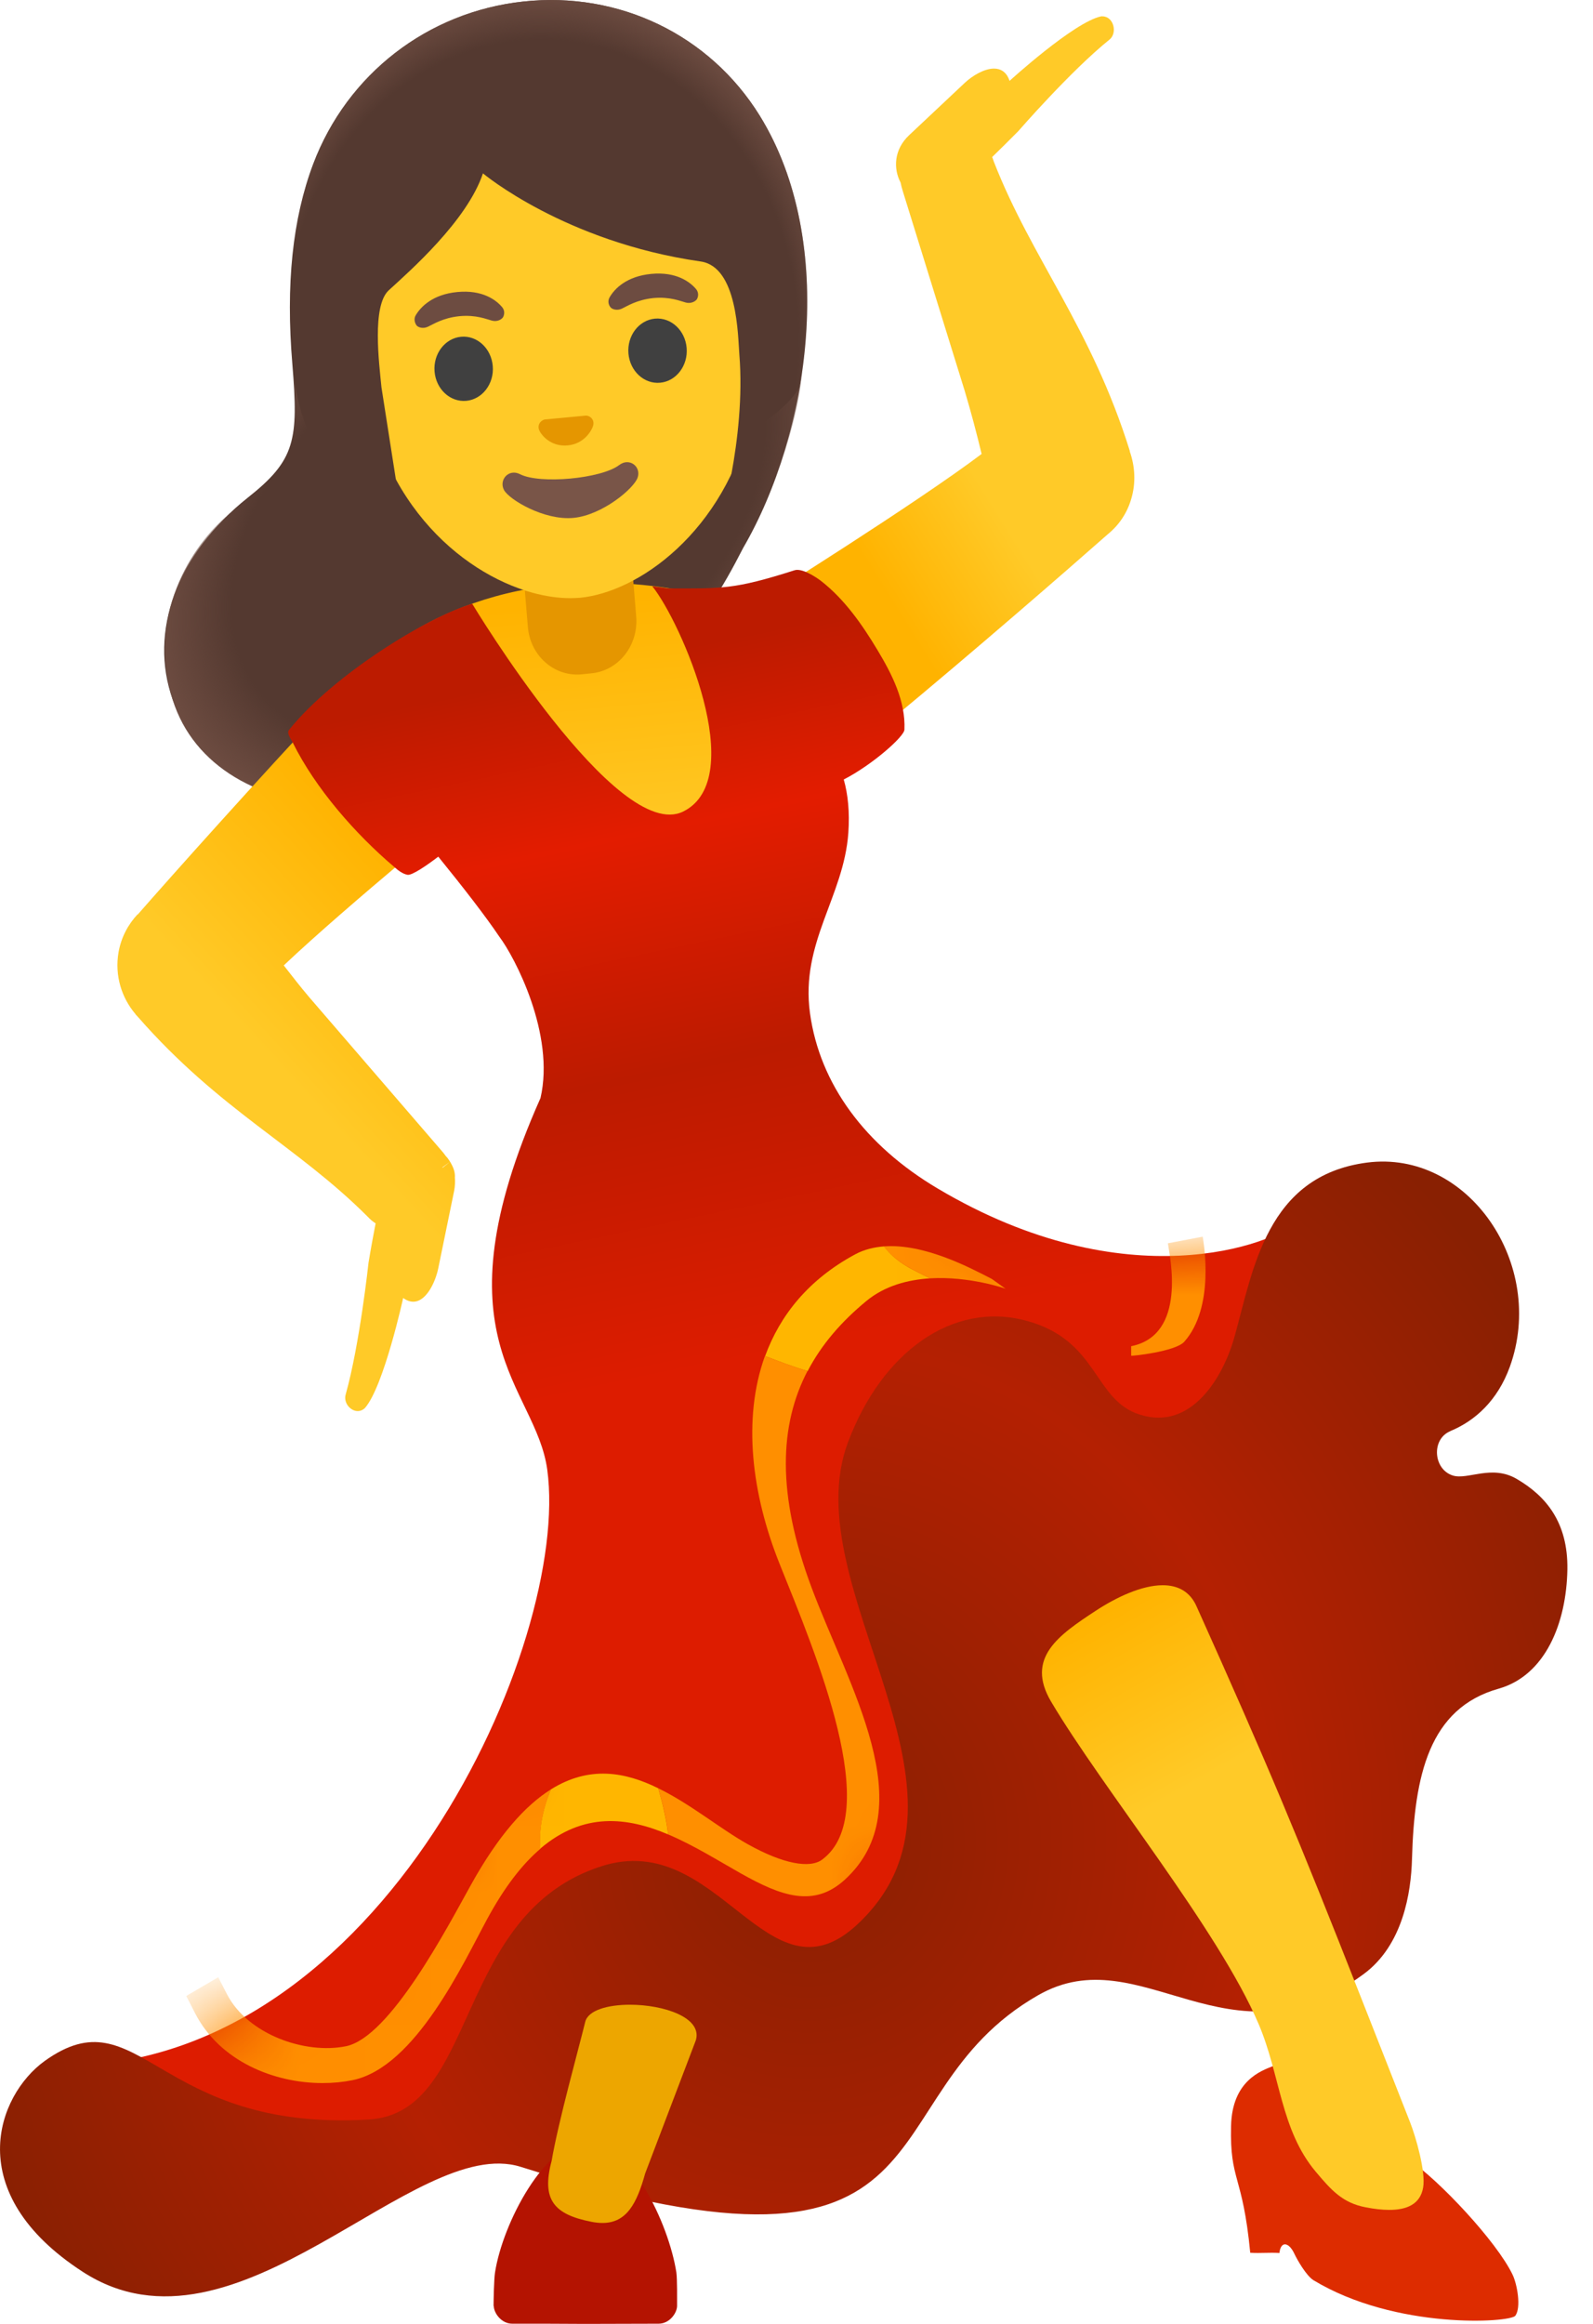<svg width="24" height="35" viewBox="0 0 24 35" fill="none" xmlns="http://www.w3.org/2000/svg">
<path d="M11.444 1.739C10.69 0.524 9.326 -0.133 7.885 0.023C6.443 0.178 5.23 1.117 4.718 2.47C4.408 3.295 4.303 4.281 4.405 5.49C4.498 6.628 4.452 6.928 3.731 7.497C2.666 8.345 2.234 9.51 2.603 10.54C2.952 11.52 3.934 12.116 5.153 12.116C5.271 12.116 5.392 12.11 5.516 12.098C8.091 11.858 9.978 10.608 11.128 8.383C11.158 8.327 11.18 8.283 11.197 8.251C12.201 6.526 12.632 3.656 11.444 1.739Z" fill="#543930"/>
<path d="M12.088 5.569C11.997 6.643 11.444 7.831 11.194 8.254C11.177 8.286 11.155 8.33 11.125 8.386C9.975 10.611 8.088 11.861 5.513 12.101C5.392 12.113 5.271 12.119 5.153 12.119C3.932 12.119 2.914 11.538 2.603 10.543C2.179 9.187 2.985 8.104 3.478 7.72C4.234 7.13 4.537 6.845 4.43 5.698C5.046 10.053 11.912 6.672 12.06 5.766C12.071 5.701 12.082 5.633 12.088 5.569Z" fill="url(#paint0_radial_164_5130)"/>
<path d="M12.487 8.512C11.989 8.835 11.354 8.956 10.856 8.956C10.688 8.956 10.534 8.941 10.41 8.917C9.907 8.818 9.444 8.777 9.021 8.777C6.633 8.777 5.464 10.1 5.464 10.1L7.09 12.8C7.877 13.058 8.696 13.202 9.409 13.202C9.766 13.202 10.096 13.167 10.385 13.09C12.019 12.659 12.798 11.347 12.798 11.347L12.487 8.512Z" fill="url(#paint1_linear_164_5130)"/>
<path d="M17.02 6.796H17.023C16.442 4.933 15.543 3.897 14.973 2.435C14.965 2.409 14.957 2.391 14.948 2.365C15.064 2.253 15.188 2.13 15.339 1.978C15.339 1.978 16.129 1.068 16.717 0.595C16.838 0.496 16.78 0.246 16.607 0.246H16.591C16.181 0.331 15.21 1.218 15.21 1.218C15.166 1.083 15.075 1.033 14.976 1.033C14.825 1.033 14.646 1.144 14.536 1.247L13.697 2.036C13.466 2.253 13.458 2.541 13.568 2.749C13.576 2.79 13.587 2.834 13.603 2.884L14.533 5.883C14.627 6.197 14.712 6.517 14.789 6.837C13.785 7.594 11.466 9.041 11.466 9.041C11.466 9.041 12.115 11.23 12.344 11.23H12.357C12.654 11.23 13.177 11.048 13.408 10.855C14.701 9.784 16.057 8.604 16.69 8.046L16.687 8.049C16.849 7.917 16.976 7.741 17.042 7.518C17.116 7.272 17.1 7.022 17.02 6.796Z" fill="url(#paint2_linear_164_5130)"/>
<path d="M6.795 17.522C6.792 17.513 6.787 17.507 6.781 17.498L6.669 17.586C6.666 17.583 6.666 17.583 6.666 17.58L6.781 17.498C6.773 17.483 6.765 17.472 6.754 17.457C6.743 17.439 6.729 17.425 6.715 17.41C6.699 17.387 6.685 17.369 6.663 17.343L4.658 15.018C4.526 14.863 4.402 14.702 4.275 14.54C5.252 13.616 7.125 12.093 7.125 12.093C7.125 12.093 6.237 10.056 6.003 10.056H5.997C5.703 10.056 5.2 10.329 4.991 10.555C3.835 11.793 2.633 13.137 2.072 13.777L2.075 13.768C1.932 13.921 1.827 14.112 1.786 14.341C1.725 14.693 1.833 15.03 2.042 15.274H2.039L2.069 15.306C2.072 15.309 2.075 15.315 2.08 15.318C3.313 16.726 4.468 17.252 5.541 18.326C5.579 18.367 5.618 18.399 5.659 18.425C5.626 18.596 5.59 18.787 5.552 19.018C5.552 19.018 5.42 20.248 5.208 21.002C5.172 21.125 5.277 21.252 5.389 21.252C5.428 21.252 5.466 21.237 5.499 21.205C5.783 20.879 6.074 19.549 6.074 19.549C6.127 19.588 6.179 19.605 6.226 19.605C6.424 19.605 6.561 19.306 6.603 19.101L6.842 17.936C6.856 17.862 6.858 17.795 6.853 17.733C6.858 17.668 6.839 17.598 6.795 17.522Z" fill="url(#paint3_linear_164_5130)"/>
<path d="M19.532 18.287L19.537 18.406C19.606 18.342 19.606 18.294 19.532 18.287Z" fill="url(#paint4_linear_164_5130)"/>
<path d="M19.537 18.402C19.188 18.739 16.976 19.59 14.132 17.903C13.031 17.252 12.349 16.324 12.203 15.259C12.057 14.194 12.712 13.507 12.781 12.544C12.803 12.227 12.775 11.963 12.712 11.74C13.136 11.523 13.623 11.095 13.626 10.989C13.645 10.558 13.438 10.153 13.221 9.792C12.987 9.402 12.723 9.026 12.374 8.753C12.283 8.683 12.079 8.553 11.97 8.589C11.051 8.882 10.877 8.862 10.074 8.862L9.827 8.829C10.261 9.366 11.293 11.726 10.294 12.222C9.296 12.718 7.114 9.093 7.114 9.093C6.438 9.293 5.026 10.159 4.355 10.992C4.314 11.042 4.38 11.124 4.41 11.183C4.754 11.878 5.359 12.565 5.937 13.055C5.997 13.108 6.064 13.161 6.138 13.175C6.204 13.19 6.438 13.029 6.603 12.902C6.98 13.366 7.321 13.806 7.524 14.109C7.755 14.414 8.366 15.579 8.143 16.538C6.526 20.166 8.072 20.87 8.245 22.135C8.6 24.732 5.758 31.114 0.944 31.114L3.214 32.508L7.524 32.206L9.906 30.02L13.18 29.497L14.335 26.971L15.482 23.555L19.655 20.62L19.537 18.402Z" fill="url(#paint5_linear_164_5130)"/>
<mask id="mask0_164_5130" style="mask-type:luminance" maskUnits="userSpaceOnUse" x="0" y="8" width="20" height="25">
<path d="M19.531 18.288C19.991 18.335 17.51 19.908 14.132 17.904C13.031 17.252 12.349 16.325 12.203 15.259C12.057 14.194 12.712 13.508 12.781 12.545C12.894 10.995 11.804 10.714 11.26 10.039C10.715 9.367 10.06 8.695 10.06 8.695H9.733C10.168 9.232 11.293 11.72 10.294 12.219C9.296 12.718 7.068 9.018 7.068 9.018L6.671 9.141C5.687 9.496 4.699 10.473 4.713 10.579C4.729 10.699 6.858 13.123 7.524 14.109C7.755 14.414 8.366 15.579 8.143 16.539C6.526 20.166 8.072 20.87 8.245 22.135C8.6 24.732 5.758 31.115 0.944 31.115L3.214 32.509L7.524 32.207L9.906 30.02L13.18 29.498L14.335 26.971L15.482 23.555L19.655 20.621L19.531 18.288Z" fill="white"/>
</mask>
<g mask="url(#mask0_164_5130)">
<path d="M8.3 26.95C7.915 27.191 7.51 27.64 7.095 28.388C6.735 29.037 5.876 30.683 5.213 30.818C4.594 30.944 3.731 30.639 3.42 30.035L3.288 29.779L2.806 30.061L2.938 30.319C3.31 31.044 4.127 31.373 4.861 31.373C5.018 31.373 5.169 31.358 5.312 31.329C6.259 31.135 6.982 29.562 7.34 28.902C7.604 28.415 7.871 28.074 8.143 27.843C8.118 27.558 8.176 27.25 8.3 26.95Z" fill="#FF8F00"/>
<path d="M14.013 19.253C14.61 19.218 15.149 19.409 15.149 19.409L14.943 19.262C14.621 19.097 13.928 18.725 13.315 18.772C13.518 19.036 13.788 19.136 14.013 19.253Z" fill="#FF8F00"/>
<path d="M11.746 23.555C12.299 24.931 13.309 27.323 12.387 28.007C12.203 28.145 11.799 28.074 11.265 27.775C10.855 27.546 10.404 27.17 9.917 26.933C9.983 27.164 10.044 27.399 10.066 27.628C10.454 27.792 10.822 28.024 11.161 28.215C11.771 28.558 12.261 28.737 12.729 28.309C13.911 27.226 12.778 25.386 12.228 23.913C11.697 22.496 11.744 21.46 12.165 20.65C11.939 20.582 11.727 20.5 11.524 20.424C11.183 21.372 11.326 22.507 11.746 23.555Z" fill="#FF8F00"/>
<path d="M13.053 19.594C13.334 19.362 13.683 19.274 14.013 19.253C13.785 19.136 13.518 19.036 13.317 18.772C13.166 18.784 13.018 18.819 12.883 18.892C12.181 19.271 11.752 19.808 11.527 20.424C11.727 20.5 11.942 20.583 12.168 20.65C12.377 20.248 12.679 19.902 13.053 19.594Z" fill="#FFB600"/>
<path d="M8.3 26.95C8.173 27.25 8.118 27.561 8.14 27.842C8.79 27.288 9.45 27.367 10.066 27.628C10.041 27.399 9.983 27.165 9.917 26.933C9.417 26.686 8.878 26.589 8.3 26.95Z" fill="#FFB600"/>
</g>
<mask id="mask1_164_5130" style="mask-type:luminance" maskUnits="userSpaceOnUse" x="0" y="8" width="20" height="25">
<path d="M19.531 18.288C19.991 18.335 17.51 19.908 14.132 17.904C13.031 17.252 12.349 16.325 12.203 15.259C12.057 14.194 12.712 13.508 12.781 12.545C12.894 10.995 11.804 10.714 11.26 10.039C10.715 9.367 10.06 8.695 10.06 8.695H9.733C10.168 9.232 11.293 11.72 10.294 12.219C9.296 12.718 7.068 9.018 7.068 9.018L6.671 9.141C5.687 9.496 4.699 10.473 4.713 10.579C4.729 10.699 6.858 13.123 7.524 14.109C7.755 14.414 8.366 15.579 8.143 16.539C6.526 20.166 8.072 20.87 8.245 22.135C8.6 24.732 5.758 31.115 0.944 31.115L3.214 32.509L7.524 32.207L9.906 30.02L13.18 29.498L14.335 26.971L15.482 23.555L19.655 20.621L19.531 18.288Z" fill="white"/>
</mask>
<g mask="url(#mask1_164_5130)">
<path d="M17.042 20.418V20.275C17.887 20.107 17.625 18.922 17.595 18.725L18.12 18.625C18.137 18.734 18.302 19.688 17.843 20.207C17.71 20.357 17.042 20.427 17.042 20.418Z" fill="#FF8F00"/>
</g>
<path d="M20.593 17.51C22.12 17.31 23.303 19.045 22.747 20.585C22.563 21.093 22.224 21.398 21.856 21.551C21.853 21.554 21.848 21.554 21.845 21.557C21.561 21.68 21.595 22.132 21.889 22.223C22.112 22.293 22.477 22.052 22.854 22.276C23.284 22.528 23.625 22.921 23.614 23.637C23.6 24.447 23.281 25.234 22.579 25.433C21.531 25.727 21.308 26.739 21.273 27.998C21.259 28.503 21.138 29.295 20.544 29.732C18.511 31.232 17.196 29.16 15.642 30.049C12.954 31.584 14.616 34.774 7.846 32.635C6.234 32.127 3.563 35.716 1.247 34.216C-0.596 33.022 -0.043 31.558 0.672 31.041C2.108 30.011 2.344 32.112 5.555 31.922C7.222 31.822 6.82 28.826 9.062 28.107C10.831 27.54 11.56 30.243 12.913 28.987C15.045 27.006 11.95 23.925 12.775 21.724C13.287 20.356 14.357 19.596 15.457 19.89C16.558 20.183 16.467 21.087 17.177 21.307C17.955 21.551 18.431 20.735 18.599 20.133C18.88 19.127 19.08 17.709 20.593 17.51Z" fill="url(#paint6_radial_164_5130)"/>
<path d="M21.232 32.532C21.677 32.831 22.549 33.759 22.788 34.258C22.857 34.401 22.921 34.751 22.83 34.877C22.753 34.982 21.028 35.091 19.79 34.343C19.683 34.278 19.545 34.038 19.501 33.944C19.419 33.767 19.295 33.747 19.276 33.932C19.113 33.923 18.998 33.938 18.836 33.929C18.72 32.729 18.527 32.861 18.547 32.019C18.563 31.335 19.003 31.188 19.177 31.118C19.204 31.106 20.574 32.016 21.232 32.532Z" fill="#DD2C00"/>
<path d="M21.243 31.96C21.001 31.343 20.756 30.724 20.514 30.108C19.551 27.66 19.108 26.598 18.032 24.204C17.931 23.966 17.741 23.875 17.518 23.875C17.204 23.875 16.822 24.054 16.509 24.259C15.95 24.626 15.447 24.97 15.835 25.627C16.613 26.939 18.36 29.069 18.962 30.483C19.292 31.258 19.292 32.077 19.823 32.708C20.06 32.99 20.23 33.18 20.58 33.245C20.698 33.268 20.819 33.283 20.932 33.283C21.185 33.283 21.397 33.204 21.441 32.946C21.482 32.708 21.331 32.183 21.243 31.96Z" fill="url(#paint7_linear_164_5130)"/>
<path d="M10.19 34.225C10.074 33.48 9.486 32.256 8.85 32.256C8.215 32.256 7.574 33.48 7.458 34.225C7.442 34.325 7.436 34.648 7.436 34.727C7.436 34.73 7.439 34.733 7.439 34.733C7.444 34.844 7.557 34.997 7.717 34.997C8.102 34.997 8.462 34.997 8.82 35C9.177 35 9.538 34.997 9.923 34.997C10.091 34.997 10.206 34.83 10.201 34.718V34.715C10.201 34.639 10.204 34.322 10.19 34.225Z" fill="#B41301"/>
<path d="M9.491 30.193C9.158 30.193 8.861 30.275 8.817 30.451C8.716 30.865 8.413 31.948 8.311 32.544C8.154 33.131 8.347 33.351 8.908 33.462C8.969 33.474 9.024 33.48 9.076 33.48C9.442 33.48 9.596 33.183 9.72 32.734L10.484 30.727C10.583 30.384 9.997 30.193 9.491 30.193Z" fill="#EDA600"/>
<path d="M9.507 8.334L7.873 8.486L7.953 9.443C7.986 9.851 8.311 10.159 8.693 10.159C8.715 10.159 8.737 10.159 8.759 10.156L8.908 10.141C9.318 10.103 9.62 9.722 9.585 9.287L9.507 8.334Z" fill="#E59600"/>
<path d="M11.403 4.859C11.199 2.409 9.829 1.297 8.377 1.297C8.289 1.297 8.198 1.3 8.107 1.308C6.561 1.452 5.23 2.814 5.445 5.414C5.615 7.506 6.933 8.627 8.022 8.927C8.223 8.982 8.415 9.009 8.592 9.009C8.641 9.009 8.691 9.006 8.74 9.003C8.955 8.982 9.194 8.912 9.439 8.794C10.462 8.299 11.573 6.949 11.403 4.859Z" fill="#FFCA28"/>
<path d="M8.176 6.33C8.184 6.324 8.195 6.321 8.204 6.318L8.831 6.259C8.842 6.259 8.85 6.262 8.861 6.265C8.919 6.285 8.957 6.344 8.935 6.415C8.913 6.485 8.803 6.685 8.553 6.708C8.3 6.732 8.16 6.555 8.129 6.491C8.094 6.426 8.121 6.359 8.176 6.33Z" fill="#E59600"/>
<path d="M9.946 5.764C10.188 5.742 10.367 5.507 10.345 5.241C10.323 4.974 10.109 4.777 9.867 4.799C9.625 4.822 9.446 5.056 9.468 5.323C9.49 5.589 9.704 5.787 9.946 5.764Z" fill="#404040"/>
<path d="M7.025 6.037C7.267 6.014 7.446 5.78 7.424 5.514C7.402 5.247 7.188 5.049 6.946 5.072C6.704 5.095 6.525 5.329 6.547 5.595C6.569 5.862 6.783 6.059 7.025 6.037Z" fill="#404040"/>
<path d="M9.186 4.475C9.26 4.348 9.439 4.161 9.813 4.125C10.187 4.09 10.393 4.243 10.487 4.354C10.528 4.404 10.523 4.463 10.501 4.504C10.479 4.539 10.412 4.577 10.333 4.557C10.253 4.536 10.096 4.466 9.843 4.489C9.59 4.516 9.447 4.612 9.37 4.648C9.296 4.683 9.221 4.659 9.197 4.627C9.166 4.589 9.153 4.53 9.186 4.475Z" fill="#6D4C41"/>
<path d="M6.264 4.747C6.339 4.621 6.518 4.433 6.892 4.398C7.266 4.363 7.472 4.515 7.566 4.627C7.607 4.677 7.601 4.736 7.579 4.777C7.557 4.812 7.491 4.85 7.412 4.829C7.332 4.809 7.175 4.738 6.922 4.762C6.669 4.788 6.526 4.885 6.449 4.92C6.375 4.956 6.3 4.932 6.275 4.9C6.248 4.862 6.231 4.8 6.264 4.747Z" fill="#6D4C41"/>
<path d="M7.835 7.142C8.132 7.295 9.059 7.21 9.329 7.004C9.483 6.887 9.662 7.028 9.607 7.192C9.554 7.354 9.076 7.759 8.638 7.8C8.201 7.841 7.673 7.527 7.593 7.38C7.513 7.227 7.664 7.054 7.835 7.142Z" fill="#795548"/>
<path d="M4.82 6.693C4.949 5.223 4.77 4.718 4.809 4.181C4.842 3.726 4.98 0.733 8.033 0.448C11.524 0.123 11.725 3.541 11.725 3.541L11.81 4.759C11.81 4.759 11.785 5.487 11.482 6.367C11.177 7.251 10.938 7.579 11.02 7.136C11.111 6.646 11.191 5.977 11.139 5.34C11.117 5.062 11.114 4.017 10.555 3.938C8.506 3.644 7.276 2.611 7.276 2.611C7.037 3.327 6.168 4.087 5.857 4.372C5.601 4.607 5.711 5.466 5.747 5.833L6.008 7.503C5.662 7.309 5.026 7.063 4.82 6.693Z" fill="#543930"/>
<path d="M12.091 5.554C12.091 5.56 12.091 5.563 12.088 5.569C12.082 5.634 12.072 5.701 12.06 5.766C11.912 6.672 5.046 10.053 4.43 5.698C4.419 5.631 4.411 5.56 4.405 5.49C4.402 5.463 4.4 5.437 4.4 5.413C4.394 5.364 4.391 5.317 4.391 5.27C4.309 4.163 4.427 3.245 4.721 2.47C5.23 1.117 6.443 0.178 7.885 0.023C9.326 -0.133 10.688 0.524 11.444 1.739C12.121 2.831 12.272 4.231 12.091 5.554Z" fill="url(#paint8_radial_164_5130)"/>
<defs>
<radialGradient id="paint0_radial_164_5130" cx="0" cy="0" r="1" gradientUnits="userSpaceOnUse" gradientTransform="translate(7.507 7.789) rotate(145.471) scale(5.687 3.734)">
<stop offset="0.782" stop-color="#6D4C41" stop-opacity="0"/>
<stop offset="1" stop-color="#6D4C41"/>
</radialGradient>
<linearGradient id="paint1_linear_164_5130" x1="9.35" y1="13.274" x2="8.936" y2="9.041" gradientUnits="userSpaceOnUse">
<stop offset="0.074" stop-color="#FFCA28"/>
<stop offset="1" stop-color="#FFB300"/>
</linearGradient>
<linearGradient id="paint2_linear_164_5130" x1="14.511" y1="5.664" x2="12.199" y2="7.109" gradientUnits="userSpaceOnUse">
<stop offset="0.232" stop-color="#FFCA28"/>
<stop offset="1" stop-color="#FFB300"/>
</linearGradient>
<linearGradient id="paint3_linear_164_5130" x1="3.912" y1="17.278" x2="7.177" y2="14.268" gradientUnits="userSpaceOnUse">
<stop offset="0.232" stop-color="#FFCA28"/>
<stop offset="1" stop-color="#FFB300"/>
</linearGradient>
<linearGradient id="paint4_linear_164_5130" x1="19.613" y1="18.291" x2="19.415" y2="18.415" gradientUnits="userSpaceOnUse">
<stop stop-color="#BC1B00"/>
<stop offset="0.29" stop-color="#E31C00"/>
<stop offset="0.693" stop-color="#BC1B00"/>
<stop offset="0.914" stop-color="#DD1C00"/>
</linearGradient>
<linearGradient id="paint5_linear_164_5130" x1="7.573" y1="10.331" x2="10.084" y2="22.264" gradientUnits="userSpaceOnUse">
<stop stop-color="#BC1B00"/>
<stop offset="0.213" stop-color="#E31C00"/>
<stop offset="0.507" stop-color="#BC1B00"/>
<stop offset="0.875" stop-color="#DD1C00"/>
</linearGradient>
<radialGradient id="paint6_radial_164_5130" cx="0" cy="0" r="1" gradientUnits="userSpaceOnUse" gradientTransform="translate(12.158 27.72) scale(13.026 13.897)">
<stop stop-color="#892002"/>
<stop offset="0.537" stop-color="#B42002"/>
<stop offset="1" stop-color="#892002"/>
</radialGradient>
<linearGradient id="paint7_linear_164_5130" x1="16.613" y1="24.274" x2="20.231" y2="30.659" gradientUnits="userSpaceOnUse">
<stop stop-color="#FFB300"/>
<stop offset="0.401" stop-color="#FFCA28"/>
</linearGradient>
<radialGradient id="paint8_radial_164_5130" cx="0" cy="0" r="1" gradientUnits="userSpaceOnUse" gradientTransform="translate(8.151 5.118) rotate(90) scale(5.206 4.476)">
<stop offset="0.869" stop-color="#6D4C41" stop-opacity="0"/>
<stop offset="1" stop-color="#6D4C41"/>
</radialGradient>
</defs>
</svg>
